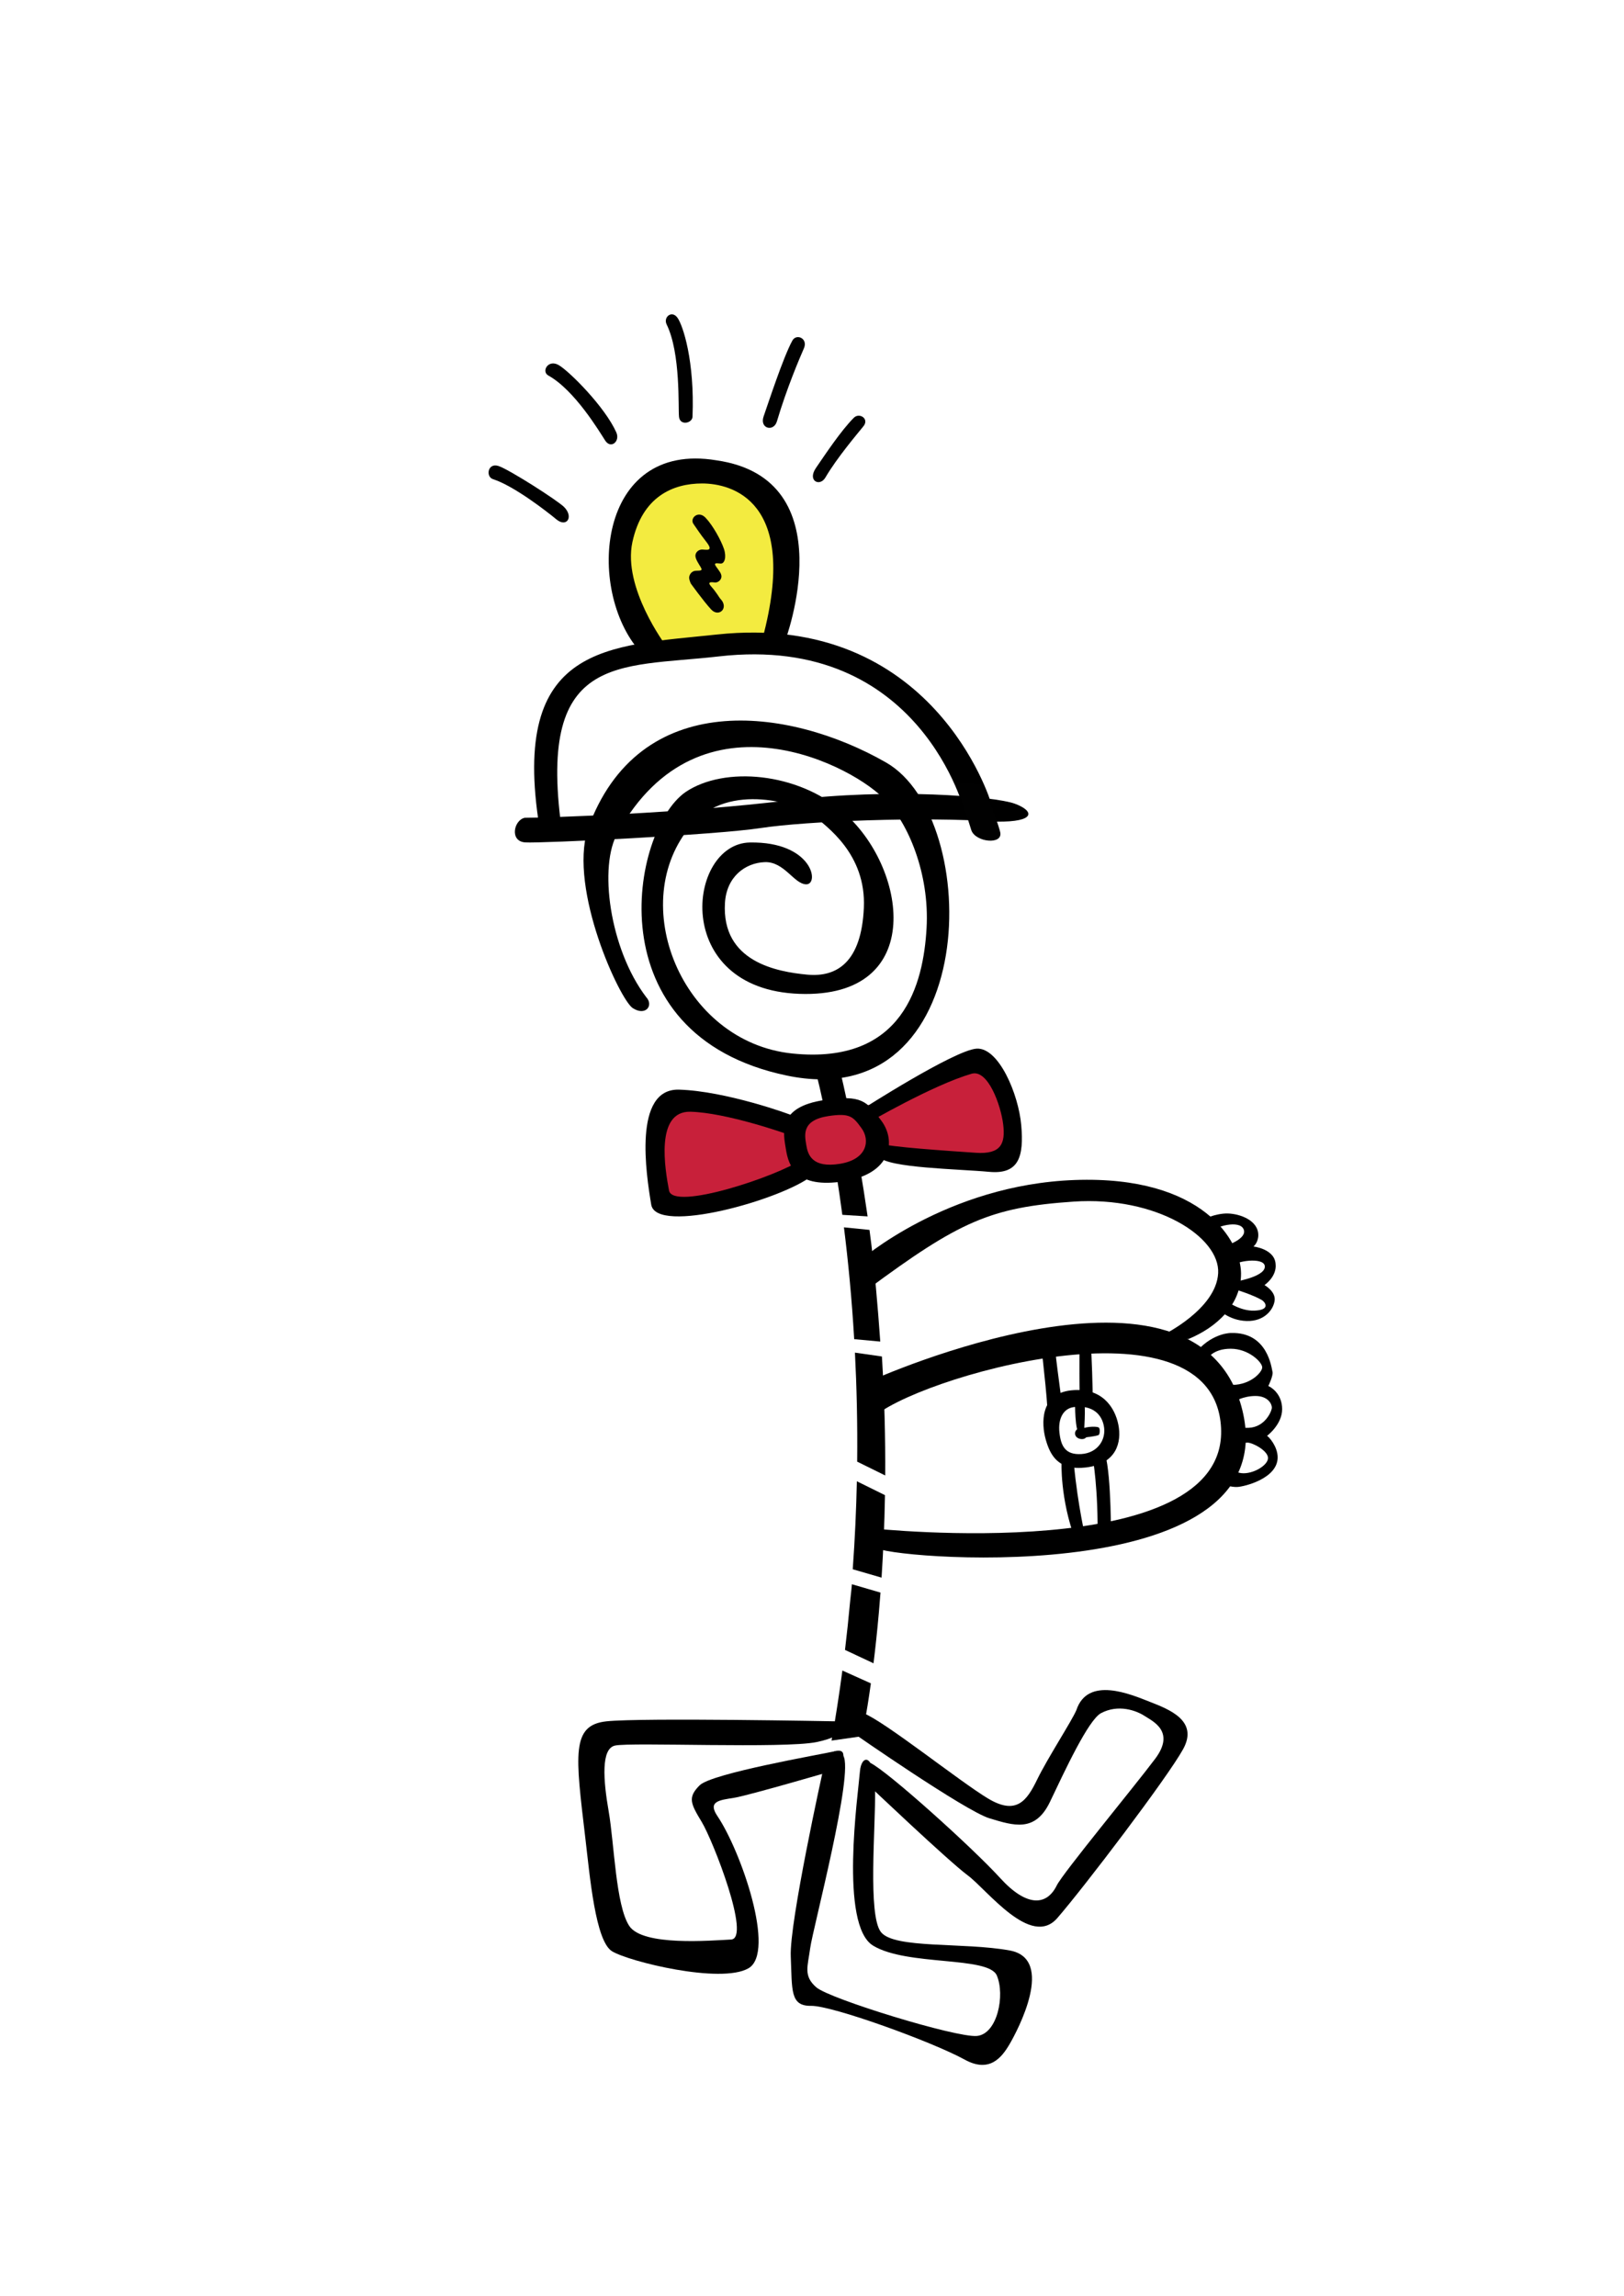 <?xml version="1.0" encoding="utf-8"?>
<!-- Generator: Adobe Illustrator 16.0.0, SVG Export Plug-In . SVG Version: 6.00 Build 0)  -->
<!DOCTYPE svg PUBLIC "-//W3C//DTD SVG 1.1//EN" "http://www.w3.org/Graphics/SVG/1.1/DTD/svg11.dtd">
<svg version="1.1" xmlns="http://www.w3.org/2000/svg" xmlns:xlink="http://www.w3.org/1999/xlink" x="0px" y="0px"
	 width="841.89px" height="1190.55px" viewBox="0 0 841.89 1190.55" enable-background="new 0 0 841.89 1190.55"
	 xml:space="preserve">
<g id="Layer_1">
</g>
<g id="Layer_2">
	<path d="M436.698,866.146c-1.582,11.924-3.441,24.039-5.606,36.318l15.792-2.26c0,0,2.122-9.763,4.584-27.414L436.698,866.146z"/>
	<path d="M444.2,768.013c-0.317,14.708-1.002,29.938-2.134,45.619l14.938,4.339c0.86-13.001,1.507-27.311,1.775-42.756
		L444.2,768.013z"/>
	<path d="M443.204,701.315c0.909,17.687,1.365,36.592,1.157,56.524l14.539,7.163c0.116-19.084-0.36-39.745-1.71-61.688"/>
	<path d="M437.504,636.354c2.152,17.207,4.055,36.65,5.314,57.974l13.515,1.25c-1.294-18.104-2.935-38.316-5.585-57.899
		L437.504,636.354z"/>
	<path d="M427.133,573.821c-3.066-14.449-5.305-22.321-5.305-22.321h12.834c1.771,7.383,3.424,14.713,4.966,21.982L427.133,573.821z
		"/>
	<path d="M433.659,609.243c1.02,6.411,2.033,13.296,3.008,20.624l13.106,0.816c-1.238-8.635-2.624-17.394-4.17-26.262
		L433.659,609.243z"/>
	<path d="M441.631,821.4c-0.294,3.728-0.613,5.48-0.958,9.257c-0.747,8.157-1.618,16.424-2.623,24.791l14.784,6.938
		c0.948-7.67,1.897-16.4,2.755-26.093c0.301-3.405,0.592-6.929,0.866-10.567L441.631,821.4z"/>
	<path d="M617,626.434"/>
	<g id="Sapka">
		<path fill="#F3EB40" d="M376.5,334.5c6.377,0,16.442,1.195,21.388-3.125c3.788-3.309,2.723-9.987,3.224-14.458
			c0.688-6.147,4.182-11.28,4.789-17.319c0.649-6.456,0.902-13.148,0.6-19.695c-0.432-9.324-5.249-21.092-12.965-26.512
			c-8.572-6.02-23.152-7.909-33.794-7.391c-12.537,0.61-23.965,4.388-30.464,15.462c-6.018,10.254-8.457,21.136-7.264,33.023
			c1.357,13.525,2.102,24.517,10.252,35.665c8.766,11.989,19.662,3.024,31.736,3.35c0.333,0,0.667,0,1,0"/>
		<path d="M407,332.335c0,0,31.667-84.001-35.604-93.668c-62.063-10.333-67.729,67.333-39.729,99l13.49-2.992
			c0,0-22.471-29.916-17.314-53.625s21.142-30.388,36.149-30.382s50.58,8.604,31.293,80.472L407,332.335z"/>
		<path d="M279.667,429.006c-15.333-95.333,35.667-94,92-100.023c112.371-12.014,142,87.023,142,87.023L279.667,429.006z
			 M500.334,421.667c0,0-22.759-93.347-127.667-81.333c-52.592,6.023-95.315-2.333-81,93L500.334,421.667z"/>
		<path d="M272.304,436.773c8.306,0.528,98.294-3.813,122.03-7.44s84.333-5.994,122.333-3.333c20.534,0.28,19.593-5.583,9.333-9.327
			s-63.333-8.348-117.667-1.674s-124.542,9.007-136.271,9.007C266.375,425.105,263.998,436.245,272.304,436.773z"/>
		<path fill="#010101" d="M373.333,310.335c4.843,4.83-0.667,10-4.667,5.667S358.083,302.5,358.083,302.5s-0.833-1.833-0.833-3
			s1-3.583,3.75-3.583s3.167-0.25,2.25-1.833s-2.75-4.167-2.75-5.917s1.569-3.25,3.493-3.25s6.219,1.252,2.28-3.832
			s-4.689-6.5-6.772-9.416s2.417-7.25,6.25-3.25s8.091,11.833,9.545,16.167s0.288,7.735-1.712,7.618s-3.833-0.618-2.417,1.466
			s2.917,3.583,2.833,5.333s-1.834,3.167-3.417,3s-4.333-0.583-1.833,2.167S372.956,309.958,373.333,310.335z"/>
		<path fill="#010101" d="M495.26,405.83c4.646,12.479,7.396,21.926,8.254,24.542c2.083,6.356,16.52,7.835,14.999,1.105
			c-0.651-2.875-3.779-12.321-9.611-24.966L495.26,405.83z"/>
	</g>
	<g id="Fej">
		<path d="M304.667,430c-9.855,31.317,16.667,88.333,23.333,92.667s11-1.333,7-5.667c-19-25-24.868-68.292-14.667-85.333
			c42.667-77,123.667-34,139-16.333c11.128,11.146,22.667,37.333,21,66s-11.896,70.79-69.535,64.895
			c-57.639-5.895-86.726-78.541-52.3-118.562c19.498-22.667,56.15-10.73,62.994-5s27.585,19.943,26.333,48
			s-13.841,36.124-29.333,34.667c-15.492-1.457-44.553-6.516-42.667-37.232c0.831-13.526,10.461-20.697,20.585-21.101
			s15.201,11.339,21.475,11.503c7.098,0.185,3.435-22.199-29.107-21.686s-41.063,76.104,25.659,78.477s55.547-66.585,22.388-94.439
			c-23.159-20.188-61.159-23.854-81.421-10.193c-28.207,19.54-48.02,126.005,52.534,147.005S510,424.333,459.333,395.333
			C408.667,366.333,331,356.333,304.667,430z"/>
	</g>
	<path id="Bal_kar" d="M445.603,653.729c0,0,44.851-39.539,111.624-41.918c66.773-2.377,85.992,31.99,86.133,48.307
		s-12.535,28.105-27.447,34.211L603,692.139c0,0,27.5-13.338,28.5-32.021s-31.912-40.021-74.956-37.104
		c-43.044,2.92-59.308,10.328-106.926,45.623L445.603,653.729z"/>
	<path id="Jobb_kar" d="M452.099,715.58c0,0,169.53-76.533,191.966,15.66S469.5,808.934,455,802.934l-2.901-10.5
		c0,0,184.563,19.84,180.901-52.117s-161.303-25.221-180.901-4.803V715.58z"/>
	<path id="Bal_kéz" d="M623.294,632.416c0,0,6.75-3.375,13.125-3.25s16.125,3.625,15.875,11.5c0,0,0,3.5-2.5,5.625
		c0,0,11.375,1.25,11.5,9.5c0,0,0.875,5.5-5.75,10.5c0,0,5.75,3.25,5.25,7.875s-5.125,11-14.5,10.75s-14.875-6.25-14.875-6.25
		l4.375-4.125c0,0,6.875,5.25,14.375,5s6.375-3.375,4.625-5s-12-5.5-14.5-5.875s-0.75-4-0.75-4s15.5-2.371,16.125-7.623
		s-13.25-3.502-16-1.252s-4.25-9.875-4.25-9.875s11.5-3.625,9.25-8.625s-15-1.125-15.375,0.75S623.294,632.416,623.294,632.416z"/>
	<path id="Jobb_kéz" d="M635.003,769.797c0,0,3,1.334,6.5,1.168c3.5-0.168,20.834-4.334,20.834-15.334
		c0-5.666-4.5-10.666-5.5-11.166c0,0,7.833-5.834,7.833-13.834s-5.834-11.5-7.167-12c0,0,2.667-5.498,2.167-7.336
		c-0.5-1.836-2.354-20.713-21.5-20.17c0,0-8.834-0.166-17.167,8.834l5,4.5c0,0,2.666-5.166,12-5.166s16.334,6.998,16.334,9.666
		c0,2.666-6.834,10-17.667,9l3,8.834c0,0,4.667-3,11.167-3s8.5,4.166,8.5,6c0,1.832-3.5,10.166-12,10.5
		c-8.5,0.332-8.334-1.666-8.334-1.666l1.334,11c0,0,3.666-1.666,6.333-1.666s10.667,4.166,10.667,8s-7.925,8.504-13.796,7.836
		c-5.871-0.666-6.371-5.832-6.371-5.832L635.003,769.797z"/>
	<g id="Karóra">
		<path d="M575.93,798.408c0,0,0.273-32.775-2.977-44.275l-6.5,1.588c0,0,3,16.211,2.5,42.688H575.93z"/>
		<path d="M562.953,798.408c0,0-4.25-17.775-6.25-39.525l-6.402-1.043c0,0-0.848,19.414,7.277,40.854L562.953,798.408z"/>
		<path d="M566.453,722.883c0,0-0.25-17.977-1.5-36.363h-5.261c0,0-0.261,24.863,0,36.363H566.453z"/>
		<path d="M538.764,689.061c0,0,3.393,27.928,4.166,40.5l7.346-3.928c0,0-4.035-28.563-4.179-36.406L538.764,689.061z"/>
		<path d="M542.119,746.393c-2.334-8.24-2.916-23.76,13.084-25.51s22.75,8.75,24.558,17.791s-0.896,20.26-16.808,22.18
			C548.703,762.572,544.453,754.633,542.119,746.393z M556.614,729.561c-5.427,0.713-8.161,6.072-7.411,13.072
			s2.984,11.783,11.367,11.268c8.383-0.518,13.133-7.518,11.633-14.768S564.775,728.488,556.614,729.561z"/>
		<path d="M560.57,740.234c-4.367,0.459-4.359,5.496,0,5.896S564.938,739.775,560.57,740.234z"/>
		<path d="M561.953,742.805c0,0,1-14.105,0-16.014h-4.655c0,0-0.099,16.014,2.278,16.014l1.877,2.578c0,0,7.75-0.75,8.25-1.5
			s0.625-2.928,0-3.65c-0.625-0.725-5.919-0.807-9.133,0.658"/>
	</g>
	<g id="Fény">
		<path fill="#010101" d="M292.5,262.942c4.991,5.12,1.25,10.75-4.083,6.333s-22.21-17.443-32.833-20.833
			c-3.917-1.25-2.75-8.663,2.833-6.832S289.25,259.609,292.5,262.942z"/>
		<path fill="#010101" d="M319.5,224.193c2.086,4.672-2.833,8.75-5.75,4.25s-15.751-26.113-29.5-33.75
			c-3.75-2.083-0.083-8.666,5.5-5.333S313.584,210.944,319.5,224.193z"/>
		<path fill="#010101" d="M359,216.111c-0.135,3.33-6.5,4.75-7,0s0.949-32.85-6.416-47.916c-1.834-3.75,2.666-7.5,5.583-3.5
			S360.166,187.36,359,216.111z"/>
		<path fill="#010101" d="M402.75,218.486c-1.678,5.647-9.125,3.75-6.875-2.625s10.082-30.509,14.875-39.25
			c2.125-3.875,8.25-1.125,6,4S407.875,201.236,402.75,218.486z"/>
		<path fill="#010101" d="M427.875,247.611c-2.87,4.903-9.5,1.75-4.875-5s12.989-19.364,19.625-26c2.875-2.875,8.125,0.5,5,4.375
			S433.875,237.361,427.875,247.611z"/>
	</g>
	<g id="Lábak">
		<path d="M433.267,892.475c0,0-100.466-1.951-118.863,0c-18.397,1.953-16.081,17.271-10.924,60.88
			c2.3,19.445,5.174,53.034,13.798,58.338c8.624,5.303,56.341,17.089,70.714,8.839s-3.892-60.892-16.098-78.963
			c-5.174-7.66,1.15-8.249,8.624-9.428c7.474-1.179,54.426-14.92,54.426-14.92s6.122-11.109-1.678-9.326
			c-7.799,1.784-64.247,11.47-70.571,17.765c-6.324,6.294-4.654,9.494,1.123,19.06s25.674,60.379,15.167,60.891
			s-45.742,3.586-52.767-7.042c-7.025-10.629-7.792-42.856-10.667-59.355c-2.875-16.499-3.987-32.542,3.258-34.169
			c8.124-1.824,87.642,1.676,104.57-1.818C440.31,899.73,440.831,892.61,433.267,892.475z"/>
		<path d="M426.613,917.973c0,0-17.427,78.691-16.68,96.351c0.747,17.658-0.409,25.836,10.557,25.671
			c10.969-0.165,62.702,18.584,79.652,27.899c12.815,7.044,19.163-1.069,23.285-8.137c4.124-7.069,23.813-44.12,0.003-48.478
			c-23.811-4.356-59.877-0.752-66.75-9.539c-6.874-8.785-2.736-54.261-3.023-73.723s-7.168-18.303-7.855-9.64
			c-0.915,11.534-10.793,79.745,6.841,90.414c17.636,10.671,59.767,5.331,64.111,15.459c4.345,10.129,0.346,30.401-10.367,31.358
			c-10.713,0.954-76.313-19.234-83.178-25.189s-4.477-10.789-3.188-20.442c1.288-9.654,22.856-91.162,17.117-99.672
			C431.401,901.795,426.613,917.973,426.613,917.973z"/>
		<path d="M450,925.333c0,0,41.571,39.504,51.667,47s32.763,37.898,46.438,22.161c13.674-15.736,57.032-72.716,65.235-87.595
			c8.203-14.88-7.567-20.722-17.34-24.566c-9.773-3.845-32.113-13.462-38,4.334c-2.316,5.517-14.999,25-20.333,36
			s-10.764,18.673-25.531,9.786c-14.767-8.888-53.695-40.091-64.524-44.205l-4.795,10.628c0,0,57.637,40.112,70.136,43.884
			s23.692,7.543,31.377-8.571c7.685-16.113,19.866-42.432,26.434-45.94c8.984-4.8,18.311-1.364,22.57,1.419
			s16.101,8.052,5.554,22.173c-10.546,14.121-48.233,59.698-51.084,65.776c-5.136,10.384-15.361,11.459-29.403-3.985
			c-14.042-15.443-58.271-55.343-67.254-59.625C442.162,909.723,450,925.333,450,925.333z"/>
	</g>
	<g id="Nyakkendő">
		<path fill="#C8203A" d="M413.5,582c-8.777,0-21.249,2.075-28.487-2.65c-3.3-2.155-5.134-5.259-9.525-6.335
			c-11.639-2.853-23.196-1.15-33.496,3.981c-5.825,2.902-5.483,4.823-5.492,11.491c-0.007,5.428,1.165,8.524,2.902,13.489
			c2.765,7.902,5.185,17.486,11.574,23.024c4.578,3.968,9.879,2.404,14.988,0.78c5.519-1.755,10.957-3.26,16.534-5.144
			c9.228-3.115,17.908-6.564,26.391-10.221c8.878-3.826,18.764-2.273,28.512-3.691c5.109-0.744,7.94-1.205,11.696-4.129
			c3.578-2.785,5.989-4.849,11.292-4.596c4.962,0.236,9.328,1.505,14.488,1.5c6.85-0.007,13.827-0.396,20.658-0.025
			c7.241,0.392,20.88,6.961,25.939-0.975c5.14-8.063,2.322-18.55-0.99-26.498c-3.525-8.458-3.551-15.548-13.982-18
			c-8.321-1.956-17.124,2.093-24.516,4.998c-8.436,3.316-16.902,6.74-24.594,11.363c-6.859,4.123-11.239,2.471-19.031,2.111
			C428.535,572.02,417.102,576.282,411,584"/>
		<path d="M363.781,558.726"/>
		<path d="M456.961,581.159c7.567,10.244,5.5,27.316-19.376,31.299c-24.875,3.984-28.775-7.967-30.15-16.503
			c-1.375-8.537-4.664-21.973,19.947-25.609C446.642,567.499,449.395,570.915,456.961,581.159z M429.531,578.648
			c-14.247,2.139-12.344,10.04-11.547,15.059c0.796,5.02,3.053,12.046,17.454,9.705c14.399-2.343,15.596-12.382,11.216-18.406
			C442.272,578.984,440.68,576.975,429.531,578.648z"/>
		<path d="M420.913,609.613c-15.472,12.367-80.675,30.727-83.311,14.988c-2.636-15.737-9.521-60.328,14.423-59.637
			s57.464,12.654,60.046,13.923L420.913,609.613z M409.293,588.51c-1.994-0.869-32.843-11.622-51.331-12.095
			c-18.488-0.473-13.171,30.058-11.136,40.832c2.035,10.775,56.706-7.554,68.651-16.021L409.293,588.51z"/>
		<path d="M446.773,575.271c0,0,48.068-30.863,59.507-31.568s21.714,23.492,23.132,39.643c1.419,16.151-1.064,25.696-16.67,24.227
			c-15.604-1.47-52.49-1.969-57.101-7.775C455.642,599.797,450.319,575.638,446.773,575.271z M457.325,592.947
			c1.591,1.591,35.279,3.852,48.547,4.749c13.267,0.897,15.379-4.932,14.174-14.797c-1.207-9.864-7.873-28.646-16.382-26.18
			c-20.058,5.812-53.879,25.541-53.879,25.541C452.801,582.483,455.733,591.355,457.325,592.947z"/>
	</g>
</g>
</svg>
